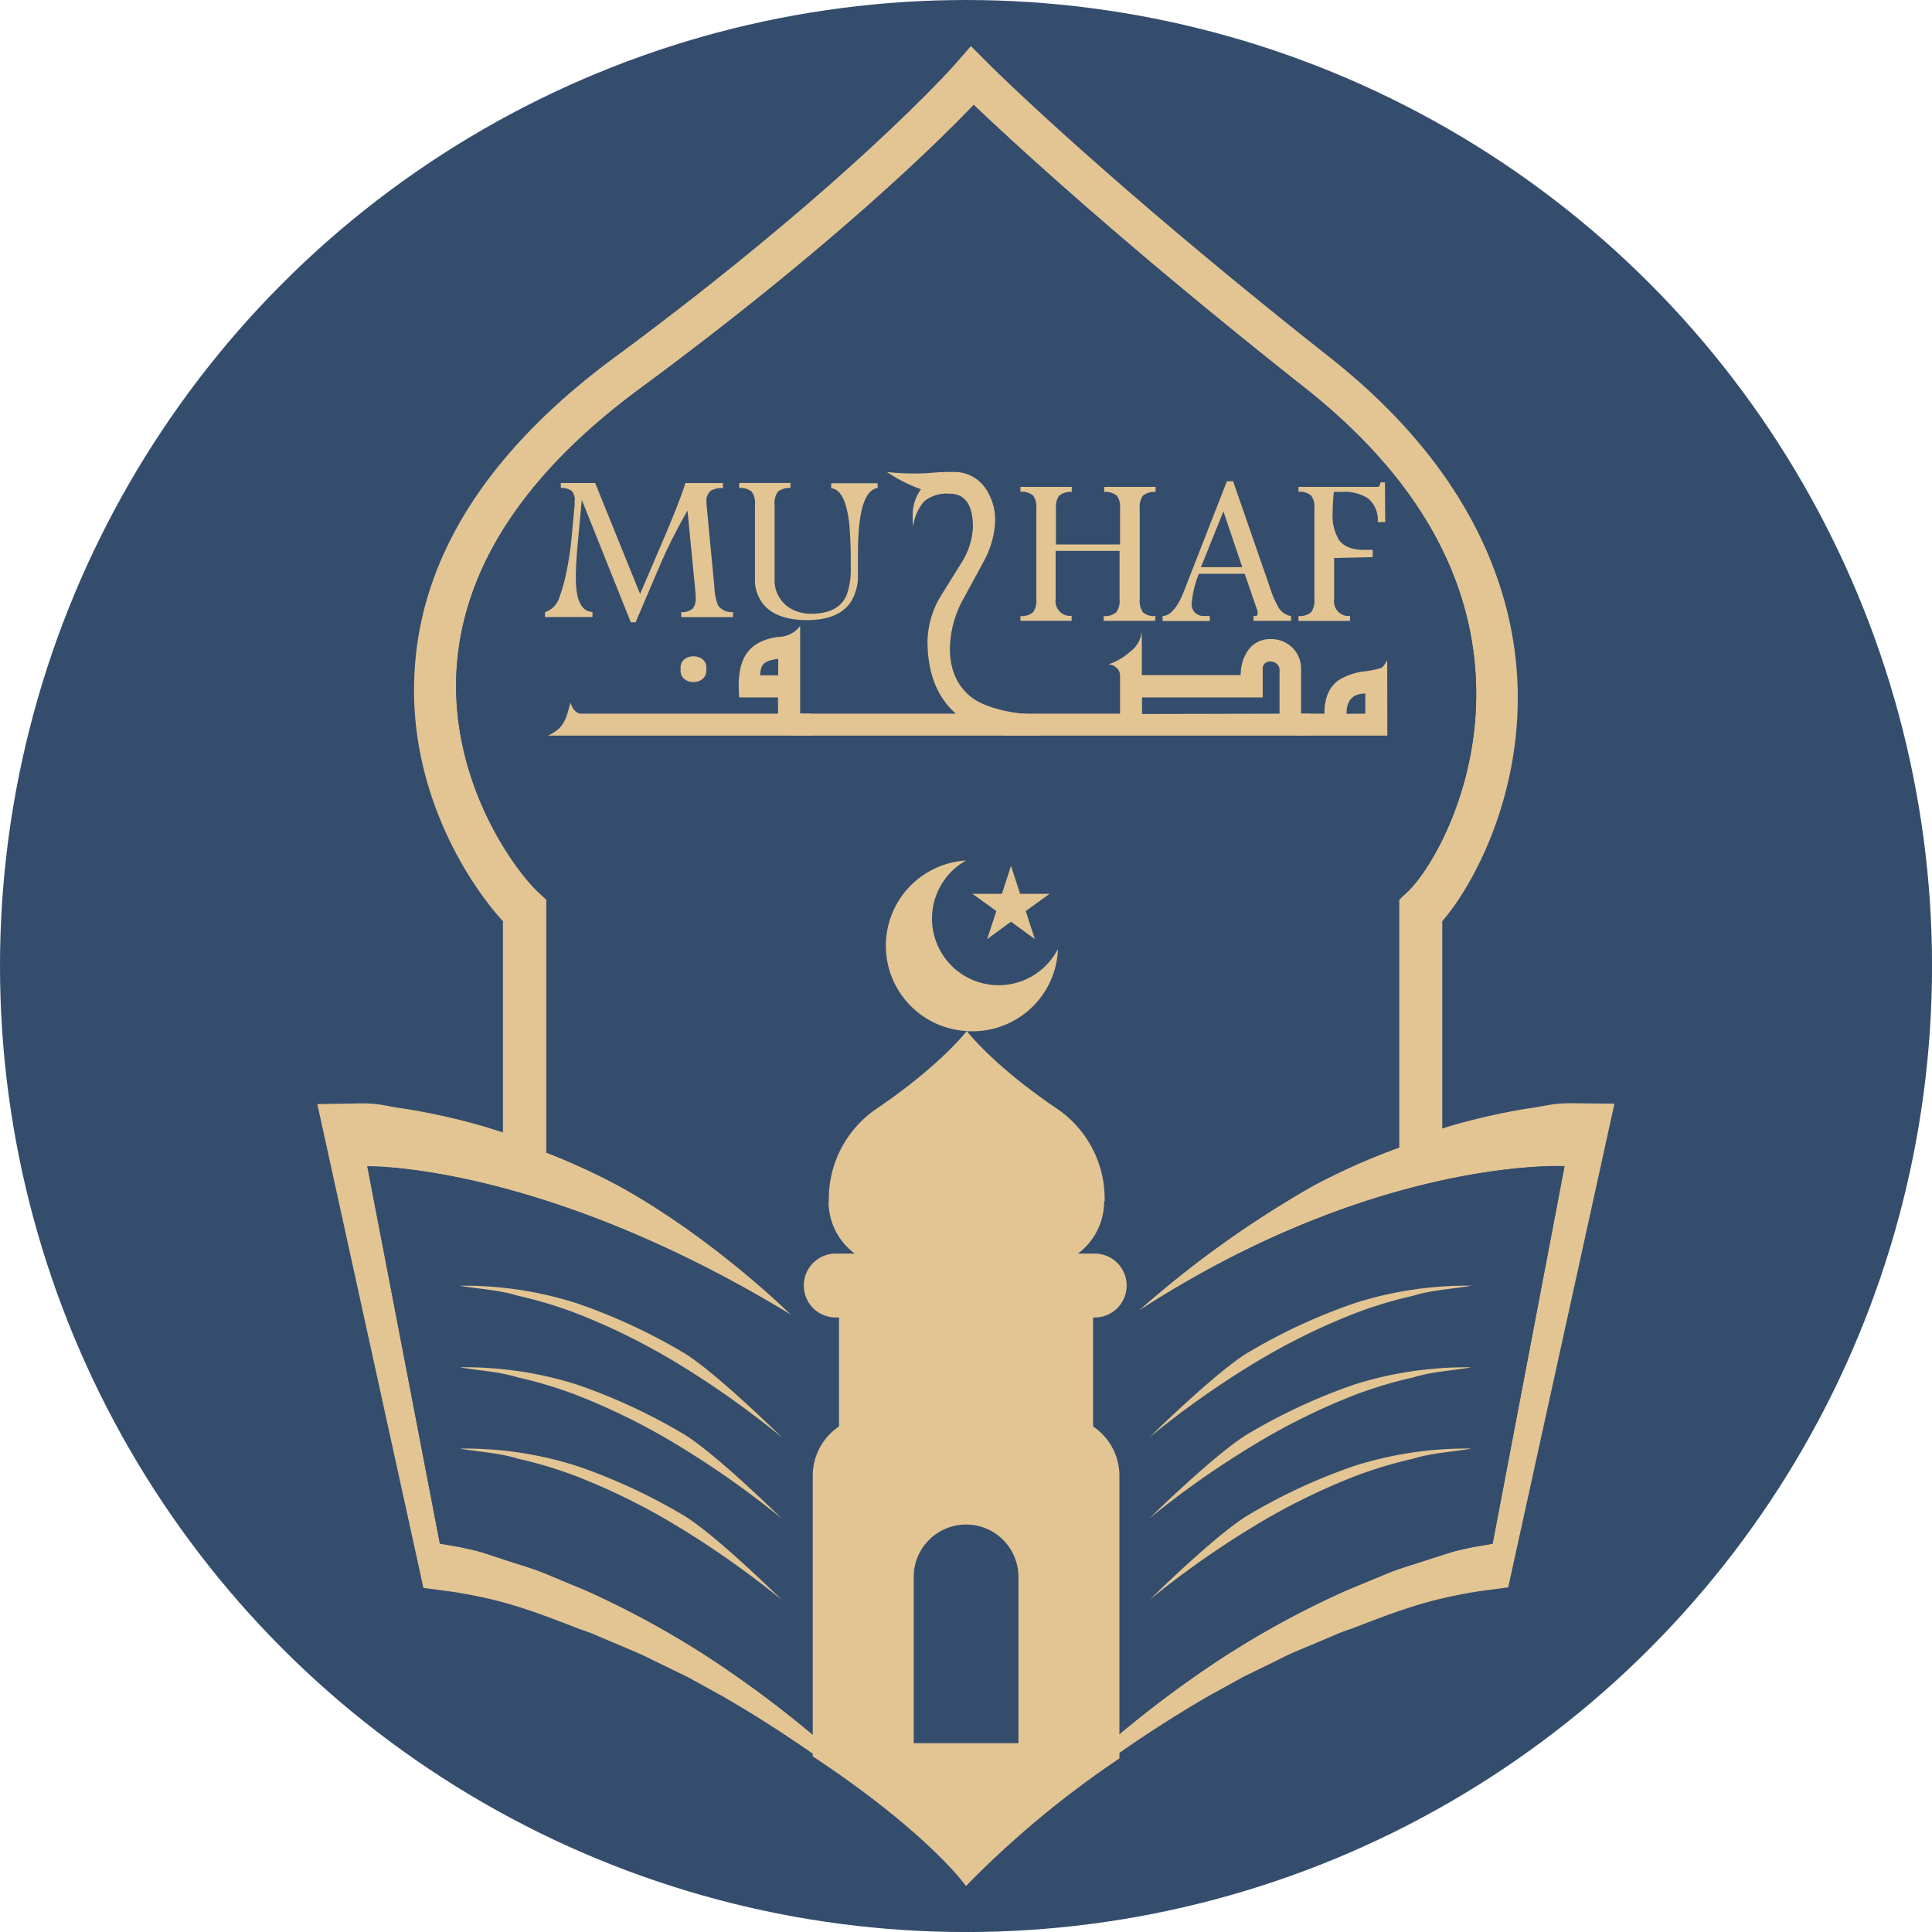 <svg id="Layer_1" data-name="Layer 1" xmlns="http://www.w3.org/2000/svg" viewBox="0 0 429.87 429.87"><defs><style>.cls-1{fill:#354d6d;}.cls-2{fill:#e2c593;}</style></defs><circle class="cls-1" cx="214.94" cy="214.94" r="214.94"/><path class="cls-2" d="M247.73,582.68l.17.23a142.24,142.24,0,0,0-11.4-9.69,117.26,117.26,0,0,1,11.24,12.54,112.05,112.05,0,0,1,11.31-12.64A141.55,141.55,0,0,0,247.73,582.68ZM384,411.63c-6-.14-6.12.47-11.74,1.22a149.24,149.24,0,0,0-16.57,3.76c-.68.2-1.39.44-2,.63V371.1c6.86-7.86,17.8-28,16.73-53.06-.76-18.55-8.59-46.16-41.6-72.26C278.43,206,253.29,180.86,253,180.58l-4.18-4.18L245,180.77c-.24.27-24,26.9-75.38,64.83-28.15,20.76-43.2,44.31-44.59,70-1.54,26.72,12.37,47.59,19.67,55.51v47c-1.66-.52-3.3-1.06-5-1.55a146,146,0,0,0-16.5-3.67c-5.58-.75-5.79-1.39-11.74-1.22l-8.06.14,22.29,101.64,1.31,6,6.57.87c11.14,1.76,17.33,4.06,28.4,8.37a35.53,35.53,0,0,1,4.09,1.57l4.06,1.71c2.69,1.15,5.39,2.23,8,3.57l7.85,3.83,7.59,4.18a281,281,0,0,1,28.18,18.66c4.72,3.56,9.85,7.26,14.73,11.08-4.06-4-8.36-8-12.32-11.79a242.43,242.43,0,0,0-27.76-22.56A201.2,201.2,0,0,0,163.1,520l-9.1-3.78c-3.08-1.26-6.23-2.11-9.36-3.16l-4.7-1.54c-1.59-.47-3.19-.76-4.79-1.14l-4.49-.78-16.14-83.92s38.71-.81,94.4,33.12c0,0-17.24-17.09-38.43-28.77a144.39,144.39,0,0,0-16.14-7.42V366.32l-1.77-1.66c-5.18-4.83-19.61-24.27-18.21-49.34,1.29-22.59,15-43.7,40.8-62.71,41.67-30.74,65.5-53.94,74.27-63.13,9.22,8.77,33.77,31.43,73.74,63,24.23,19.17,37,41.07,38,65.08,1,23.69-10.07,42.26-15.32,47.1l-1.77,1.66v55.15A145.51,145.51,0,0,0,324.93,430,230.21,230.21,0,0,0,286,457.89c53-34.42,94.89-32.26,94.89-32.26l-16,84-4.49.78c-1.6.37-3.21.66-4.79,1.14l-4.76,1.53c-3.13,1.06-6.28,1.91-9.36,3.16l-9.1,3.78A201.25,201.25,0,0,0,299,538.9a242.84,242.84,0,0,0-27.76,22.53c-4,3.83-8.22,7.71-12.23,11.65,4.83-3.75,9.89-7.39,14.61-10.94a278.9,278.9,0,0,1,28.2-18.71l7.59-4.18,7.85-3.84c2.62-1.39,5.32-2.42,8-3.56l4.05-1.72a37.63,37.63,0,0,1,4.1-1.57c11.07-4.27,17.2-6.57,28.4-8.36l6.56-.88,1.31-6L392,411.71Z" transform="translate(-32.79 -166.14)"/><path class="cls-1" d="M380.9,425.6l-16,84-4.49.78c-1.6.37-3.21.67-4.79,1.14L350.82,513c-3.13,1.06-6.28,1.91-9.36,3.17l-9.1,3.77A202,202,0,0,0,299,538.87a243.3,243.3,0,0,0-27.76,22.56c-4,3.83-8.22,7.71-12.23,11.65a142,142,0,0,0-11.32,9.6l.17.23a142.24,142.24,0,0,0-11.4-9.69c-4.06-4-8.36-8-12.32-11.79a242.43,242.43,0,0,0-27.76-22.56A202,202,0,0,0,163.1,520L154,516.2c-3.08-1.26-6.23-2.11-9.36-3.17l-4.7-1.53c-1.59-.47-3.19-.77-4.79-1.14l-4.49-.78-16.14-83.95s38.71-.81,94.4,33.12c0,0-17.24-17.09-38.43-28.77a144.39,144.39,0,0,0-16.14-7.42V366.32l-1.77-1.66c-5.18-4.83-19.61-24.27-18.21-49.34,1.29-22.59,15-43.7,40.8-62.71,41.67-30.74,65.5-53.94,74.27-63.13,9.22,8.77,33.77,31.43,73.74,63,24.23,19.17,37,41.07,38,65.08,1,23.69-10.07,42.26-15.32,47.1l-1.77,1.66v55.15A145.51,145.51,0,0,0,324.93,430,230.21,230.21,0,0,0,286,457.89C339,423.44,380.9,425.6,380.9,425.6Z" transform="translate(-32.79 -166.14)"/><path class="cls-2" d="M334.06,492.33A126.75,126.75,0,0,0,310,503.56c-7.45,4.74-21.43,18.55-21.43,18.55l.85-.7a203.75,203.75,0,0,1,21.79-15.33,143.48,143.48,0,0,1,23.53-11.66,96,96,0,0,1,12.54-3.73c4.18-1.31,8.58-1.47,12.93-2.24A82.26,82.26,0,0,0,334.06,492.33Z" transform="translate(-32.79 -166.14)"/><path class="cls-2" d="M334.06,474.22A128,128,0,0,0,310,485.46C302.5,490.21,288.52,504,288.52,504c.29-.23.57-.48.85-.7A202.33,202.33,0,0,1,311.16,488a143.48,143.48,0,0,1,23.53-11.66,94.47,94.47,0,0,1,12.54-3.72c4.18-1.31,8.58-1.48,12.93-2.25A82.81,82.81,0,0,0,334.06,474.22Z" transform="translate(-32.79 -166.14)"/><path class="cls-2" d="M334.06,456.14A127.94,127.94,0,0,0,310,467.37c-7.45,4.75-21.43,18.56-21.43,18.56.29-.22.57-.47.85-.7a202.94,202.94,0,0,1,21.79-15.4,144.28,144.28,0,0,1,23.53-11.66,96.07,96.07,0,0,1,12.54-3.74c4.18-1.29,8.58-1.47,12.93-2.22A82.26,82.26,0,0,0,334.06,456.14Z" transform="translate(-32.79 -166.14)"/><path class="cls-2" d="M161.19,492.33a127.36,127.36,0,0,1,24.11,11.23c7.46,4.74,21.42,18.55,21.42,18.55l-.85-.7a204.64,204.64,0,0,0-21.78-15.33,144,144,0,0,0-23.54-11.66A96,96,0,0,0,148,490.69c-4.18-1.31-8.59-1.47-12.92-2.24A82.22,82.22,0,0,1,161.19,492.33Z" transform="translate(-32.79 -166.14)"/><path class="cls-2" d="M161.19,474.22a127.4,127.4,0,0,1,24.11,11.24c7.46,4.75,21.42,18.56,21.42,18.56-.29-.23-.57-.48-.85-.7A203.62,203.62,0,0,0,184.09,488a144.78,144.78,0,0,0-23.54-11.66A94.47,94.47,0,0,0,148,472.61c-4.18-1.31-8.59-1.48-12.92-2.25A82.81,82.81,0,0,1,161.19,474.22Z" transform="translate(-32.79 -166.14)"/><path class="cls-2" d="M161.19,456.14a127.36,127.36,0,0,1,24.11,11.23c7.46,4.75,21.42,18.56,21.42,18.56-.29-.22-.57-.47-.85-.7a204.24,204.24,0,0,0-21.78-15.4,144.38,144.38,0,0,0-23.54-11.66A96.07,96.07,0,0,0,148,454.43c-4.18-1.29-8.59-1.47-12.92-2.22A82.22,82.22,0,0,1,161.19,456.14Z" transform="translate(-32.79 -166.14)"/><path class="cls-2" d="M217.14,433.34v.12h0a14.47,14.47,0,0,0,14.47,14.47H264a14.47,14.47,0,0,0,14.46-14.47h0v-.12l.11.12a24.21,24.21,0,0,0-10.67-20.68c-14.23-9.63-20-17.24-20-17.24s-5.81,7.61-20,17.24a24.23,24.23,0,0,0-10.69,20.68Z" transform="translate(-32.79 -166.14)"/><path class="cls-2" d="M276,483.53V454.85H219.47v28.68a13.17,13.17,0,0,0-5.84,11v62.4c25.61,16.93,34.11,28.82,34.11,28.82a216.89,216.89,0,0,1,34.12-28.36V494.5A13.23,13.23,0,0,0,276,483.53ZM259.39,554h-23.3V517a11.65,11.65,0,0,1,11.65-11.65h0A11.64,11.64,0,0,1,259.39,517h0Z" transform="translate(-32.79 -166.14)"/><path class="cls-2" d="M247.74,395.53a19,19,0,0,1,0-37.93,14.82,14.82,0,1,0,20.41,19.73V378a19,19,0,0,1-20.39,17.54Z" transform="translate(-32.79 -166.14)"/><polygon class="cls-2" points="219.64 208.96 224.95 205.08 230.26 208.96 228.22 202.71 233.55 198.87 226.97 198.88 224.95 192.63 222.93 198.88 216.36 198.87 221.69 202.71 219.64 208.96"/><path class="cls-2" d="M276.35,459.28H218.74a7.1,7.1,0,0,1-7.1-7.1h0a7.1,7.1,0,0,1,7.09-7.12h57.62a7.11,7.11,0,0,1,7.12,7.12h0a7.1,7.1,0,0,1-7.1,7.1h0Z" transform="translate(-32.79 -166.14)"/><path class="cls-2" d="M195.85,303.45H184.37v-1.11a3.67,3.67,0,0,0,2.5-.73,3.47,3.47,0,0,0,.7-2.5,5.21,5.21,0,0,0,0-.79l-1.81-18.56a121.64,121.64,0,0,0-5.7,11.14l-5.85,13.7h-1.06l-10.91-27.23-.78,8.36q-.56,5.68-.55,9c0,4.93,1.23,7.45,3.7,7.58v1.13H154.06v-1.09a5,5,0,0,0,3.22-3.4,34.67,34.67,0,0,0,1.39-4.8,71,71,0,0,0,1.39-9.38l.59-6.22v-1a2.76,2.76,0,0,0-.73-2.24,3.88,3.88,0,0,0-2.35-.59v-1.11h7.64l10,24.69L181,284.77c2.16-5.13,3.6-8.85,4.28-11.15h8.36v1.12a5.12,5.12,0,0,0-2.66.56,2.8,2.8,0,0,0-1,2.42v.54l1.77,18.61a12.06,12.06,0,0,0,.79,3.93,3.65,3.65,0,0,0,3.36,1.53Z" transform="translate(-32.79 -166.14)"/><path class="cls-2" d="M228.08,274.71q-4.4.63-4.4,14.56v5.58a10.83,10.83,0,0,1-1.58,5.21c-1.79,2.7-5.06,4.05-9.75,4.05-4.92,0-8.36-1.39-10.19-4.18a8.54,8.54,0,0,1-1.39-5V278.42a4.3,4.3,0,0,0-.73-2.89,4,4,0,0,0-2.78-.82V273.6h11.41v1.11a4.06,4.06,0,0,0-2.79.82,4.24,4.24,0,0,0-.74,2.89v16.43a7.24,7.24,0,0,0,3.42,6.6,8.83,8.83,0,0,0,4.83,1.24q6,0,7.79-4.18a16.68,16.68,0,0,0,.9-6.27,94.59,94.59,0,0,0-.34-9.67c-.6-5-1.92-7.61-4-7.79v-1.11h10.31Z" transform="translate(-32.79 -166.14)"/><path class="cls-2" d="M289.77,304.28H278.36v-1.07a3.9,3.9,0,0,0,2.79-.82,4.24,4.24,0,0,0,.74-2.89V288.7H267.67v10.76a3.26,3.26,0,0,0,2.74,3.69h0a2.75,2.75,0,0,0,.81,0v1.12H259.84v-1.06a3.9,3.9,0,0,0,2.79-.82,4.24,4.24,0,0,0,.74-2.89V279.24a4.17,4.17,0,0,0-.74-2.87,4,4,0,0,0-2.79-.81v-1.09h11.41v1.13a4,4,0,0,0-2.78.81,4.14,4.14,0,0,0-.73,2.87v8H282v-8a4.19,4.19,0,0,0-.72-2.87,4,4,0,0,0-2.79-.81v-1.13h11.41v1.13a4,4,0,0,0-2.79.81,4.19,4.19,0,0,0-.73,2.87V299.5a4.33,4.33,0,0,0,.73,2.9,3.8,3.8,0,0,0,2.79.81Z" transform="translate(-32.79 -166.14)"/><path class="cls-2" d="M320.05,304.28h-8.36v-1.07h.53c.27,0,.41-.25.41-.77a2.19,2.19,0,0,0-.1-.51l-2.79-8.13h-10.2a22.8,22.8,0,0,0-1.61,6.75,2.51,2.51,0,0,0,.78,1.93,2.78,2.78,0,0,0,2,.73h1.26v1.11H291.47v-1.11q2.65-.13,4.77-5.58l9.53-24.4h1.39l8.27,23.86a20.62,20.62,0,0,0,1.6,3.78,4,4,0,0,0,3,2.34ZM309.2,292.34,305,279.92,300,292.34Z" transform="translate(-32.79 -166.14)"/><path class="cls-2" d="M341,282.31h-1.67a6.15,6.15,0,0,0-2.22-5.33,9.72,9.72,0,0,0-5.81-1.39h-1.73c-.17,1.68-.26,3.22-.26,4.57a10.64,10.64,0,0,0,1.39,6.09c1.06,1.49,2.91,2.24,5.57,2.24h1.94v1.61l-8.58.19v9.2a3.26,3.26,0,0,0,2.76,3.69,3.39,3.39,0,0,0,.78,0v1.12H321.71v-1.1a3.9,3.9,0,0,0,2.79-.82,4.25,4.25,0,0,0,.74-2.89V279.24a4.17,4.17,0,0,0-.74-2.87,4,4,0,0,0-2.79-.81v-1.09h17.58c.36,0,.58-.33.65-1h1Z" transform="translate(-32.79 -166.14)"/><path class="cls-2" d="M213.23,329.81H154.7c3.45-1.59,4-3.36,5-7.32.59,1.64,1.4,2.44,2.46,2.44h43.74v-3.61h-8.63c-.54-7,.7-12.34,8.63-13.47a6.11,6.11,0,0,0,4.92-2.44v19.51h2.41ZM189.94,315c.39,3.83-6.1,3.89-5.7,0C183.84,311.21,190.33,311.25,189.94,315Zm16,1.4v-3.68c-2.71.43-4,.87-4,3.68Z" transform="translate(-32.79 -166.14)"/><path class="cls-2" d="M264,329.81h-55.3v-4.88h36.76q-6.28-5.56-6.3-16.12a20.28,20.28,0,0,1,2.62-9.5q2.43-3.94,4.88-7.86a16.19,16.19,0,0,0,2.61-8q0-7.45-5.19-7.46a7.86,7.86,0,0,0-5.71,1.74,10.79,10.79,0,0,0-2.41,5.58,17.1,17.1,0,0,1-.1-2.15,9.92,9.92,0,0,1,1.84-6.16,34.34,34.34,0,0,1-7.57-3.84,56.8,56.8,0,0,0,5.83.33c1,0,2.45,0,4.43-.18a43.68,43.68,0,0,1,4.44-.15,8.35,8.35,0,0,1,7.07,3.41,12.31,12.31,0,0,1,2.3,7.62,20.25,20.25,0,0,1-2.61,9q-2.4,4.47-4.85,8.93a23.67,23.67,0,0,0-2.6,10.27c0,4.76,1.59,8.36,4.79,10.88s9.85,3.74,13.2,3.74H264Z" transform="translate(-32.79 -166.14)"/><path class="cls-2" d="M324.35,329.81h-68v-4.88H282v-8.57a2.31,2.31,0,0,0-.81-1.67,2.54,2.54,0,0,0-1.77-.72,13.86,13.86,0,0,0,4.78-2.79,6.41,6.41,0,0,0,2.65-4.59v9.76h22a9.45,9.45,0,0,1,1.68-5.57,5.92,5.92,0,0,1,5-2.44,6.63,6.63,0,0,1,4.82,1.92,6.51,6.51,0,0,1,1.93,4.81v9.86h2Zm-6.86-4.88v-9.75a1.74,1.74,0,0,0-.58-1.3,2,2,0,0,0-1.4-.54,1.56,1.56,0,0,0-1.76,1.33s0,0,0,.06a1.14,1.14,0,0,0,0,.45v6.14H286.89V325Z" transform="translate(-32.79 -166.14)"/><path class="cls-2" d="M341.47,329.81h-20v-4.88h6c0-3.37,1-5.81,3-7.33a13.35,13.35,0,0,1,5.92-2.07c2.45-.35,3.82-.71,4.11-1.06a13.16,13.16,0,0,0,.94-1.4Zm-4.9-4.88v-4.47c-2.79,0-4.18,1.51-4.18,4.49Z" transform="translate(-32.79 -166.14)"/></svg>